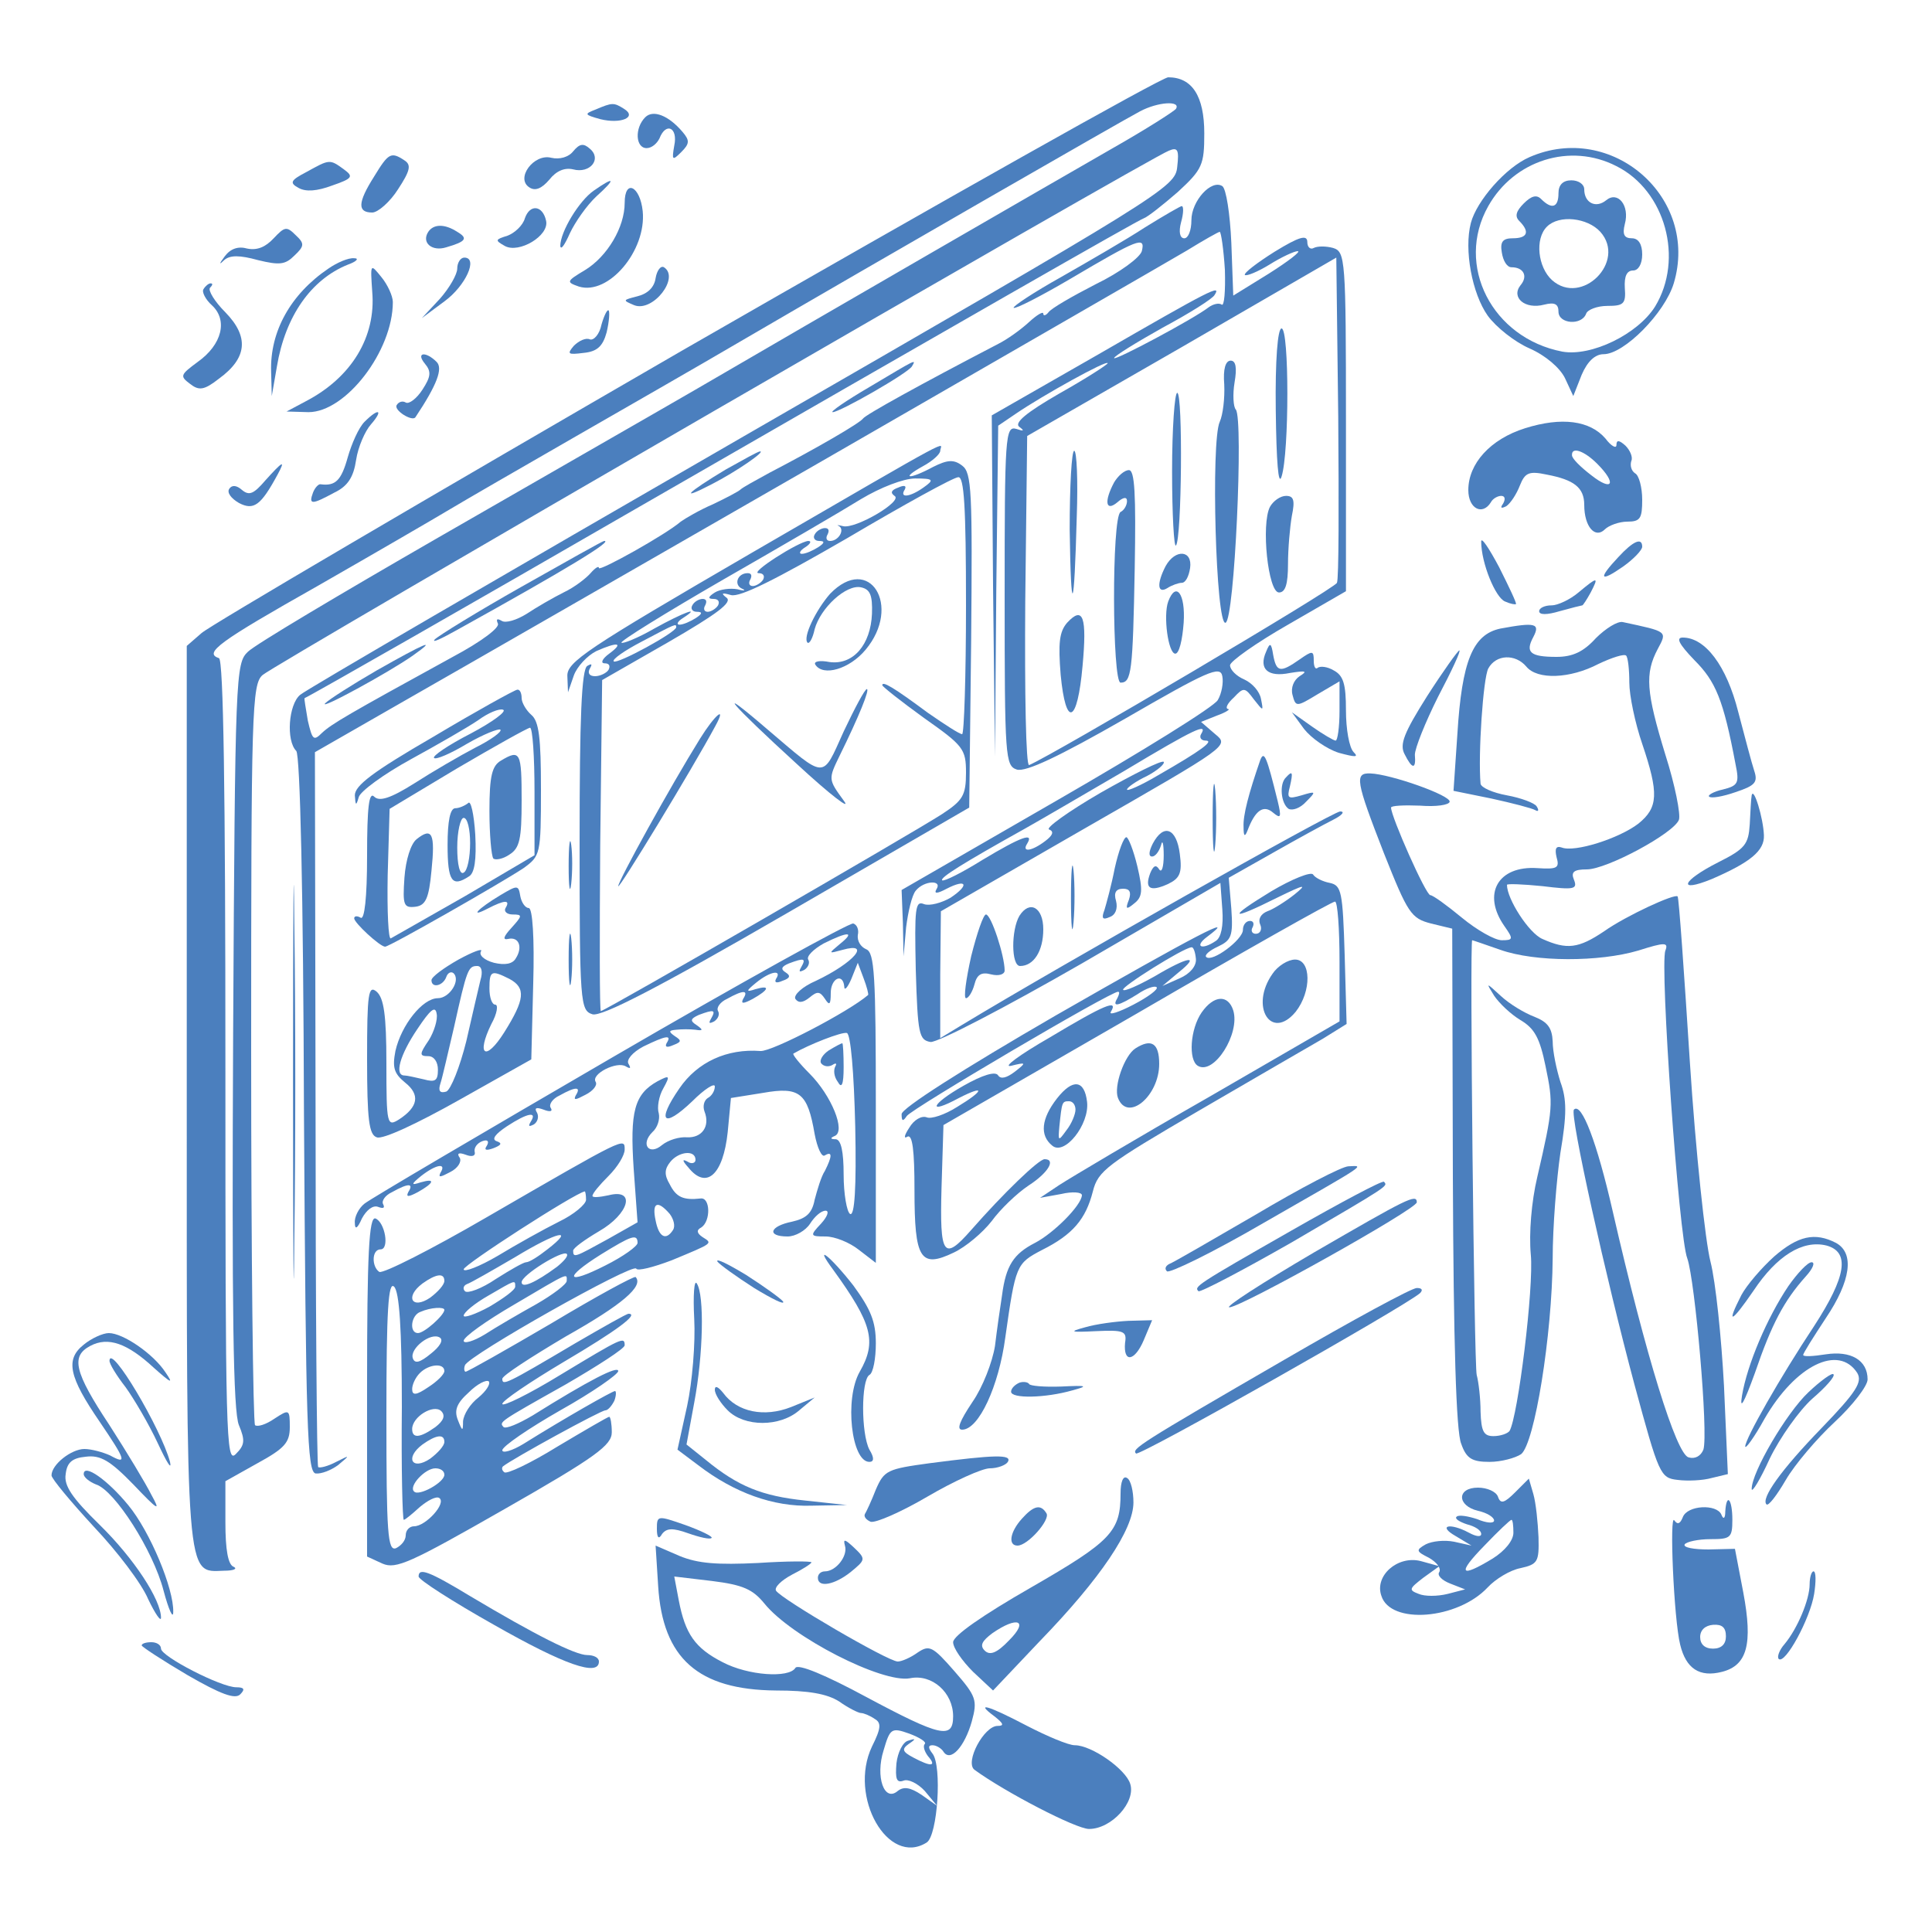 <?xml version="1.0" standalone="no"?>
<!DOCTYPE svg PUBLIC "-//W3C//DTD SVG 20010904//EN"
 "http://www.w3.org/TR/2001/REC-SVG-20010904/DTD/svg10.dtd">
<svg version="1.0" xmlns="http://www.w3.org/2000/svg"
 width="300pt" height="300pt" viewBox="0 0 300 300"
 preserveAspectRatio="xMidYMid meet">
<g transform="translate(0,300) scale(0.1,-0.1)"
fill="#4b7fbe" stroke="none">
<path d="M1065 2459 c-401 -232 -740 -431 -752 -442 l-23 -20 0 -697 c0 -764
-2 -741 58 -739 15 0 21 3 15 6 -9 3 -13 27 -13 69 l0 64 50 28 c42 23 50 32
50 56 0 28 -1 28 -24 13 -13 -9 -26 -13 -30 -10 -3 4 -6 264 -6 578 0 532 1
573 18 587 18 16 1379 804 1407 814 14 6 16 1 13 -25 -3 -32 -20 -42 -674
-419 -369 -213 -679 -393 -688 -401 -18 -15 -22 -71 -6 -87 6 -6 11 -217 12
-564 3 -487 5 -555 18 -558 9 -1 24 5 35 13 19 16 19 16 -3 5 -13 -7 -26 -10
-28 -8 -2 3 -4 253 -4 557 l-1 553 143 82 c79 45 373 214 653 375 281 162 531
306 558 322 26 16 49 29 51 29 2 0 6 -27 8 -59 1 -33 -1 -57 -5 -54 -4 3 -13
1 -20 -4 -23 -18 -147 -84 -147 -79 0 3 34 24 75 47 41 22 78 45 81 51 11 17
-5 9 -180 -92 l-166 -95 2 -265 3 -265 2 257 3 257 28 19 c41 28 142 84 142
78 0 -2 -34 -24 -75 -47 -52 -30 -71 -46 -62 -52 8 -6 7 -7 -5 -3 -17 5 -18
-12 -18 -259 0 -252 1 -264 19 -270 14 -4 65 20 168 79 128 74 148 83 151 66
2 -10 -1 -27 -7 -37 -5 -10 -118 -80 -250 -156 l-241 -139 2 -51 1 -52 4 45
c3 24 9 50 15 57 13 16 42 17 32 2 -4 -7 1 -7 16 1 31 16 36 6 6 -14 -14 -8
-32 -13 -41 -10 -14 6 -15 -6 -13 -102 3 -100 5 -109 23 -112 11 -1 115 53
235 122 l215 125 3 -41 c2 -26 -2 -44 -10 -49 -22 -15 -34 -9 -14 6 52 39 -17
3 -235 -122 -145 -84 -239 -144 -239 -153 0 -11 2 -12 8 -3 7 11 316 193 328
193 3 0 2 -4 -1 -10 -9 -15 2 -12 31 6 13 9 27 14 30 11 3 -3 -13 -15 -36 -27
-23 -12 -39 -17 -35 -11 12 20 -10 11 -95 -40 -47 -27 -74 -47 -60 -44 24 6
24 5 6 -9 -13 -10 -22 -12 -26 -6 -4 7 -24 1 -54 -16 -51 -29 -57 -46 -7 -19
41 21 40 12 -3 -14 -19 -12 -40 -19 -47 -16 -8 3 -20 -4 -27 -16 -8 -12 -9
-18 -3 -14 8 4 11 -22 11 -83 0 -107 9 -122 61 -97 19 9 45 31 59 49 13 18 39
43 57 55 31 20 43 41 25 41 -9 0 -64 -53 -114 -110 -43 -49 -49 -40 -46 66 l3
97 300 173 c165 96 303 174 308 174 4 0 7 -42 7 -93 l0 -93 -202 -117 c-112
-64 -216 -126 -233 -137 l-30 -20 33 6 c17 4 32 3 32 -2 -1 -16 -44 -59 -73
-74 -33 -17 -45 -35 -51 -81 -3 -19 -8 -54 -11 -79 -4 -25 -19 -64 -35 -87
-20 -30 -25 -43 -16 -43 26 0 57 68 67 143 16 113 17 115 57 136 48 24 68 48
79 91 8 32 22 42 164 125 86 50 172 100 193 112 l37 23 -3 107 c-3 99 -5 108
-23 112 -11 2 -23 8 -26 13 -3 5 -33 -7 -65 -26 -69 -42 -65 -47 9 -10 43 21
48 22 27 5 -14 -11 -33 -23 -42 -26 -10 -4 -15 -12 -11 -21 3 -7 0 -14 -7 -14
-6 0 -8 5 -5 10 3 6 1 10 -4 10 -6 0 -11 -6 -11 -14 0 -15 -48 -51 -57 -42 -3
3 5 10 18 16 21 10 24 16 21 59 l-4 48 69 39 c37 21 79 44 93 51 14 7 19 13
11 13 -11 0 -431 -237 -588 -332 l-33 -20 0 99 1 98 224 129 c223 128 224 128
202 146 l-22 19 25 10 c14 5 21 10 17 10 -5 1 -1 9 9 18 15 16 17 16 31 -3 15
-19 15 -19 11 1 -2 11 -13 24 -26 30 -12 5 -22 15 -22 22 0 6 41 35 90 63 l90
52 0 263 c0 254 -1 264 -20 270 -11 3 -24 3 -30 0 -5 -3 -10 1 -10 9 0 12 -12
9 -51 -15 -27 -17 -48 -33 -46 -36 3 -2 20 5 38 16 19 12 39 21 44 21 6 0 -15
-16 -45 -35 l-55 -34 -3 82 c-2 45 -8 84 -14 88 -17 11 -48 -23 -48 -53 0 -16
-5 -28 -11 -28 -7 0 -9 10 -5 25 4 14 4 25 1 25 -2 0 -28 -15 -57 -33 -29 -19
-88 -53 -130 -77 -43 -24 -76 -46 -74 -48 3 -2 42 18 88 45 105 62 117 67 111
43 -3 -10 -34 -33 -71 -51 -37 -19 -70 -38 -74 -44 -4 -5 -8 -6 -8 -2 0 4 -10
-2 -22 -13 -13 -12 -34 -27 -48 -34 -121 -63 -206 -110 -210 -116 -5 -7 -70
-45 -145 -84 -22 -12 -42 -23 -45 -26 -3 -3 -22 -13 -43 -23 -21 -9 -43 -22
-50 -27 -23 -20 -127 -78 -127 -72 0 4 -6 0 -13 -8 -7 -8 -25 -22 -42 -30 -16
-8 -42 -23 -57 -33 -16 -10 -33 -15 -39 -11 -7 4 -9 3 -6 -4 4 -6 -25 -28 -70
-52 -164 -90 -188 -104 -203 -118 -13 -13 -15 -11 -22 19 -3 19 -6 34 -5 35 8
3 279 158 497 284 521 300 795 457 806 461 6 2 30 21 53 41 38 35 41 42 41 91
0 58 -19 87 -56 87 -10 0 -347 -190 -749 -421z m761 372 c-3 -4 -47 -32 -98
-61 -101 -58 -449 -259 -648 -375 -69 -40 -249 -143 -400 -230 -151 -87 -284
-166 -295 -177 -19 -18 -20 -33 -23 -595 -2 -427 0 -585 9 -606 10 -24 9 -31
-5 -45 -15 -15 -16 26 -16 608 0 420 -3 626 -10 628 -24 8 -1 25 153 112 89
51 182 105 207 120 25 15 110 64 190 110 80 46 197 113 260 150 216 126 595
344 620 357 28 15 64 17 56 4z m250 -736 c-3 -9 -442 -268 -478 -283 -5 -2 -7
112 -6 254 l3 257 240 138 240 139 3 -247 c1 -136 1 -252 -2 -258z m-211 -235
c-3 -5 0 -10 7 -10 14 0 -6 -15 -74 -54 -27 -16 -48 -25 -48 -22 0 3 14 13 31
21 17 9 28 19 26 22 -3 3 -47 -19 -98 -48 -50 -29 -86 -55 -80 -57 8 -3 6 -9
-6 -18 -21 -16 -37 -18 -28 -4 11 18 -9 11 -69 -25 -32 -20 -60 -34 -63 -32
-4 4 33 27 128 80 25 14 95 55 155 90 110 66 130 75 119 57z m-8 -349 c1 -11
-9 -23 -25 -30 l-27 -12 25 21 c35 28 15 25 -37 -6 -25 -14 -47 -24 -49 -21
-4 4 93 65 106 66 3 1 6 -7 7 -18z"/>
<path d="M1981 2363 c1 -80 4 -119 9 -103 12 37 12 230 0 230 -6 0 -10 -49 -9
-127z"/>
<path d="M1901 2403 c1 -21 -2 -47 -7 -58 -14 -30 -6 -317 9 -312 14 4 28 316
16 331 -4 4 -5 24 -2 42 4 23 2 34 -6 34 -8 0 -12 -13 -10 -37z"/>
<path d="M1820 2268 c0 -67 3 -119 6 -115 9 9 11 237 2 237 -4 0 -8 -55 -8
-122z"/>
<path d="M1661 2178 c2 -140 7 -131 11 20 2 56 0 102 -4 102 -4 0 -7 -55 -7
-122z"/>
<path d="M1730 2251 c-16 -30 -13 -46 5 -31 9 8 15 9 15 2 0 -6 -4 -14 -10
-17 -14 -8 -13 -265 0 -265 17 0 19 16 22 178 2 115 0 152 -9 152 -7 0 -17 -9
-23 -19z"/>
<path d="M1972 2213 c-14 -27 -3 -133 14 -133 10 0 14 13 14 44 0 24 3 58 6
75 5 24 3 31 -9 31 -9 0 -20 -8 -25 -17z"/>
<path d="M1810 2121 c-14 -27 -13 -44 3 -34 6 4 17 8 22 8 6 0 11 10 13 23 4
28 -23 30 -38 3z"/>
<path d="M1814 2066 c-8 -22 0 -81 11 -81 6 0 11 21 13 48 3 45 -12 65 -24 33z"/>
<path d="M1657 2033 c-12 -14 -14 -31 -10 -81 8 -83 26 -76 34 14 7 76 1 94
-24 67z"/>
<path d="M925 2830 c-18 -7 -18 -8 7 -15 32 -8 58 3 37 16 -16 10 -18 10 -44
-1z"/>
<path d="M1002 2818 c-17 -17 -15 -48 2 -48 8 0 16 7 20 15 10 26 29 17 23
-11 -4 -23 -3 -24 11 -10 13 13 13 18 2 31 -22 26 -46 35 -58 23z"/>
<path d="M890 2765 c-7 -9 -21 -13 -34 -10 -27 7 -56 -32 -34 -46 9 -6 19 -2
31 12 11 14 24 19 37 16 26 -7 45 16 26 32 -10 9 -16 8 -26 -4z"/>
<path d="M2375 2756 c-37 -16 -82 -68 -91 -102 -11 -42 2 -110 26 -144 13 -18
42 -41 65 -51 25 -11 47 -30 55 -46 l13 -28 13 33 c9 21 21 32 34 32 32 0 95
64 109 110 40 133 -96 252 -224 196z m135 -14 c76 -38 105 -144 60 -218 -27
-43 -99 -78 -144 -70 -109 21 -167 134 -115 226 40 71 127 99 199 62z"/>
<path d="M2420 2700 c0 -22 -10 -26 -27 -9 -7 7 -15 5 -27 -7 -12 -12 -14 -20
-7 -27 17 -17 13 -27 -10 -27 -15 0 -20 -5 -17 -22 2 -13 8 -23 15 -23 19 0
26 -14 14 -28 -15 -19 7 -38 37 -30 16 4 22 1 22 -11 0 -19 36 -22 43 -3 2 6
17 12 33 12 25 0 29 3 27 28 -1 18 3 27 13 27 8 0 14 10 14 25 0 16 -6 25 -16
25 -12 0 -15 6 -11 22 8 29 -11 52 -29 37 -16 -13 -34 -4 -34 17 0 8 -9 14
-20 14 -13 0 -20 -7 -20 -20z m65 -60 c41 -46 -29 -116 -75 -75 -22 20 -27 64
-8 83 19 19 63 14 83 -8z"/>
<path d="M581 2726 c-26 -41 -26 -56 -3 -56 9 0 28 17 40 36 19 29 21 38 10
45 -21 14 -25 11 -47 -25z"/>
<path d="M476 2733 c-25 -13 -27 -17 -12 -25 11 -6 28 -5 52 4 32 11 33 14 18
25 -22 16 -22 16 -58 -4z"/>
<path d="M922 2704 c-23 -16 -52 -64 -52 -86 1 -7 7 2 15 20 8 17 26 43 41 57
31 28 29 32 -4 9z"/>
<path d="M970 2685 c0 -38 -27 -83 -61 -104 -30 -18 -30 -19 -10 -26 46 -14
105 56 99 117 -4 39 -28 51 -28 13z"/>
<path d="M815 2661 c-3 -11 -16 -23 -27 -27 -19 -6 -20 -7 -4 -16 22 -12 69
16 64 39 -5 24 -25 27 -33 4z"/>
<path d="M425 2630 c-13 -14 -26 -19 -41 -16 -14 4 -26 0 -35 -12 -9 -12 -9
-14 -1 -6 9 8 24 8 53 0 33 -8 42 -7 56 7 16 15 16 19 2 32 -14 14 -17 13 -34
-5z"/>
<path d="M665 2640 c-11 -17 6 -31 28 -24 31 9 34 14 17 24 -20 13 -37 12 -45
0z"/>
<path d="M510 2583 c-59 -40 -91 -98 -89 -160 l1 -38 8 46 c13 78 53 135 110
158 14 5 18 10 10 10 -9 1 -27 -7 -40 -16z"/>
<path d="M710 2583 c0 -9 -12 -30 -27 -47 l-28 -30 35 26 c33 24 53 68 31 68
-6 0 -11 -8 -11 -17z"/>
<path d="M578 2547 c6 -70 -32 -133 -103 -170 l-30 -16 34 -1 c58 0 131 95
131 171 0 9 -8 27 -18 39 -17 21 -17 21 -14 -23z"/>
<path d="M1018 2568 c-2 -14 -12 -24 -28 -28 -23 -6 -24 -6 -5 -14 29 -11 71
43 46 59 -5 3 -11 -5 -13 -17z"/>
<path d="M316 2551 c-3 -4 3 -16 13 -25 25 -23 16 -61 -22 -88 -27 -20 -28
-22 -12 -34 14 -11 22 -10 45 8 44 32 47 65 10 103 -17 17 -27 34 -24 38 4 4
5 7 1 7 -3 0 -8 -4 -11 -9z"/>
<path d="M934 2496 c-3 -15 -12 -25 -18 -23 -6 3 -17 -2 -25 -10 -11 -13 -9
-14 15 -11 21 2 30 10 36 32 4 17 5 32 3 34 -2 2 -7 -8 -11 -22z"/>
<path d="M660 2435 c10 -12 9 -20 -4 -40 -9 -14 -21 -23 -26 -20 -5 3 -11 1
-14 -4 -5 -8 24 -26 29 -19 34 51 43 76 33 86 -17 17 -33 15 -18 -3z"/>
<path d="M1350 2399 c-36 -21 -62 -39 -57 -39 11 0 116 60 123 71 7 12 8 12
-66 -32z"/>
<path d="M566 2345 c-9 -9 -20 -34 -26 -55 -10 -36 -19 -45 -42 -42 -3 1 -9
-5 -12 -13 -7 -19 -2 -19 33 0 21 10 30 24 34 51 3 20 14 45 23 55 20 23 12
26 -10 4z"/>
<path d="M2368 2335 c-54 -17 -88 -55 -88 -96 0 -29 22 -40 35 -19 3 6 11 10
16 10 6 0 7 -5 3 -12 -5 -7 -3 -8 5 -4 7 5 16 19 21 32 8 20 14 23 42 17 42
-8 58 -20 58 -47 0 -34 17 -53 32 -38 6 6 22 12 35 12 20 0 23 5 23 34 0 19
-5 38 -11 41 -6 4 -8 12 -6 19 3 6 -2 17 -9 24 -10 9 -14 9 -14 1 0 -6 -8 -2
-17 10 -24 28 -68 34 -125 16z m112 -55 c31 -31 24 -44 -9 -18 -17 13 -30 26
-30 31 -1 14 19 7 39 -13z"/>
<path d="M1168 2142 c-258 -150 -288 -170 -287 -192 l1 -25 9 26 c5 14 21 31
35 38 34 15 43 13 20 -4 -11 -8 -14 -15 -7 -15 7 0 9 -4 6 -10 -3 -5 -13 -10
-21 -10 -9 0 -12 5 -8 12 4 7 3 8 -4 4 -9 -5 -12 -82 -12 -271 0 -253 1 -264
20 -270 14 -4 100 40 302 157 l283 164 3 259 c2 232 1 261 -14 272 -13 10 -23
9 -45 -2 -37 -20 -52 -19 -16 1 15 8 27 19 27 24 0 12 39 34 -292 -158z m266
101 c-21 -15 -38 -17 -29 -3 3 6 -1 7 -10 3 -11 -4 -13 -8 -6 -13 14 -8 -61
-52 -80 -47 -8 2 -11 2 -6 0 9 -6 -1 -23 -14 -23 -6 0 -7 5 -4 10 3 6 2 10 -4
10 -5 0 -13 -4 -16 -10 -3 -5 0 -10 7 -10 9 0 9 -3 -2 -10 -8 -5 -19 -10 -25
-10 -5 0 -3 5 5 10 8 5 11 10 5 10 -15 -1 -92 -50 -77 -50 7 0 10 -4 7 -10 -3
-5 -11 -10 -16 -10 -6 0 -7 5 -4 10 3 6 2 10 -4 10 -16 0 -22 -18 -9 -24 7 -3
4 -4 -7 -1 -11 2 -27 0 -35 -5 -11 -7 -11 -10 -2 -10 7 0 10 -4 7 -10 -3 -5
-11 -10 -16 -10 -6 0 -7 5 -4 10 3 6 2 10 -4 10 -5 0 -13 -4 -16 -10 -3 -5 0
-10 7 -10 9 0 9 -3 -2 -10 -8 -5 -19 -10 -25 -10 -5 0 -3 5 5 10 31 20 1 9
-44 -16 -26 -15 -49 -24 -51 -22 -3 2 68 46 158 98 89 51 185 107 214 125 30
18 66 32 84 32 29 0 30 -2 13 -14z m66 -183 c0 -110 -3 -200 -6 -200 -4 0 -27
15 -53 33 -54 40 -71 50 -71 43 0 -2 29 -25 65 -51 61 -43 65 -48 65 -85 0
-35 -5 -43 -37 -64 -43 -28 -524 -306 -530 -306 -2 0 -2 116 -1 257 l3 257
103 59 c76 44 100 62 90 69 -9 7 -7 8 7 4 14 -4 71 25 180 88 88 52 166 95
173 95 9 1 12 -45 12 -199z m-450 -34 c0 -8 -92 -58 -97 -53 -3 3 17 17 44 31
53 28 53 28 53 22z"/>
<path d="M1289 2078 c-22 -25 -43 -68 -35 -76 3 -2 8 7 11 21 9 33 49 70 72
65 14 -3 18 -12 17 -41 -2 -48 -29 -80 -66 -75 -15 3 -25 1 -22 -4 12 -19 53
-7 78 23 57 68 6 150 -55 87z"/>
<path d="M1310 1864 c-34 -75 -26 -75 -119 4 -85 73 -57 40 46 -54 53 -49 86
-74 73 -57 -24 33 -24 33 -6 70 30 61 47 103 42 103 -3 0 -19 -30 -36 -66z"/>
<path d="M1087 1853 c-46 -74 -127 -221 -127 -229 0 -7 115 182 151 249 18 33
-1 17 -24 -20z"/>
<path d="M1127 2271 c-60 -36 -74 -50 -22 -23 39 20 85 52 75 51 -3 0 -26 -13
-53 -28z"/>
<path d="M412 2254 c-18 -21 -25 -24 -36 -15 -9 8 -16 8 -20 2 -4 -6 3 -15 15
-22 23 -12 34 -4 60 44 13 24 8 21 -19 -9z"/>
<path d="M2300 2159 c0 -33 22 -87 37 -93 9 -4 16 -5 17 -4 1 2 -11 27 -26 57
-16 30 -28 48 -28 40z"/>
<path d="M810 2089 c-69 -39 -129 -76 -135 -82 -5 -6 10 1 35 15 175 97 243
139 228 138 -2 0 -59 -32 -128 -71z"/>
<path d="M2513 2135 c-32 -34 -29 -40 7 -15 17 12 30 26 30 31 0 15 -14 9 -37
-16z"/>
<path d="M2451 2080 c-13 -11 -32 -20 -42 -20 -10 0 -19 -4 -19 -9 0 -6 12 -6
32 0 18 5 34 9 35 9 1 0 7 9 13 20 13 25 11 25 -19 0z"/>
<path d="M2478 2009 c-19 -21 -36 -29 -61 -29 -41 0 -49 7 -36 31 11 21 3 23
-51 13 -43 -9 -60 -50 -67 -164 l-6 -88 59 -12 c32 -7 63 -15 68 -18 5 -3 6 0
2 6 -3 5 -24 13 -46 17 -22 4 -40 12 -41 18 -4 45 4 164 12 179 12 22 42 23
59 3 17 -21 68 -19 112 4 21 10 40 16 43 13 3 -3 5 -22 5 -42 0 -20 9 -63 20
-95 26 -77 25 -99 -6 -124 -30 -23 -99 -45 -119 -37 -9 3 -11 -2 -8 -15 5 -17
1 -19 -30 -17 -61 4 -86 -40 -51 -90 14 -20 14 -22 -4 -22 -11 0 -39 16 -62
35 -23 19 -45 35 -49 35 -7 0 -61 122 -61 136 0 3 20 4 45 3 25 -2 45 1 46 6
2 10 -92 43 -123 44 -25 1 -23 -11 21 -124 37 -93 42 -101 73 -109 l33 -8 1
-387 c1 -253 5 -395 13 -413 8 -23 17 -28 44 -28 18 0 40 6 49 12 21 17 48
184 49 304 0 49 6 123 12 164 10 59 10 83 0 110 -6 19 -12 47 -12 63 -1 21 -8
30 -28 38 -16 6 -39 20 -52 32 -24 22 -24 22 -11 1 8 -12 26 -29 41 -38 22
-13 30 -28 39 -72 12 -58 12 -64 -13 -172 -9 -38 -13 -87 -10 -120 5 -51 -20
-252 -33 -274 -3 -4 -14 -8 -25 -8 -15 0 -19 7 -20 38 0 20 -3 46 -6 57 -4 16
-11 675 -7 675 1 0 21 -7 44 -15 54 -19 153 -19 214 -1 41 13 47 13 42 0 -9
-22 21 -446 34 -478 12 -34 33 -272 25 -297 -4 -10 -13 -15 -23 -12 -19 5 -66
156 -118 383 -24 105 -48 169 -60 157 -7 -7 50 -263 94 -427 38 -140 40 -145
67 -148 15 -2 39 -1 53 3 l25 6 -6 137 c-4 75 -13 162 -21 193 -8 31 -23 171
-32 310 -9 140 -17 255 -19 257 -4 5 -80 -30 -114 -54 -40 -27 -58 -29 -96
-12 -21 9 -55 62 -55 84 0 2 25 1 55 -2 49 -6 55 -5 49 10 -5 12 0 16 20 16
31 0 135 56 143 77 3 8 -6 54 -21 101 -30 98 -32 126 -12 164 15 28 16 27 -54
42 -8 2 -27 -10 -42 -25z"/>
<path d="M2631 1975 c33 -33 45 -61 64 -162 6 -29 4 -33 -20 -39 -14 -3 -24
-9 -21 -11 3 -3 21 0 41 7 30 10 35 15 29 33 -4 12 -15 54 -25 92 -18 71 -51
115 -86 115 -11 0 -6 -10 18 -35z"/>
<path d="M585 1959 c-38 -22 -74 -45 -80 -51 -11 -12 99 48 136 74 41 29 18
19 -56 -23z"/>
<path d="M1966 1988 c-12 -27 3 -40 37 -33 25 4 28 3 15 -5 -9 -6 -14 -18 -11
-29 5 -19 6 -19 39 1 l34 20 0 -46 c0 -25 -3 -46 -6 -46 -3 0 -20 10 -37 22
l-31 22 19 -26 c11 -14 35 -31 54 -37 26 -7 31 -7 23 1 -7 7 -12 36 -12 65 0
41 -4 54 -19 62 -10 6 -21 7 -25 4 -3 -3 -6 1 -6 11 0 16 -2 16 -22 2 -30 -21
-36 -20 -41 7 -3 19 -5 20 -11 5z"/>
<path d="M2216 1919 c-36 -57 -43 -75 -35 -90 12 -24 18 -24 16 -1 0 10 16 50
36 90 21 40 36 72 33 72 -2 0 -25 -32 -50 -71z"/>
<path d="M673 1856 c-95 -55 -122 -76 -122 -91 1 -16 2 -17 6 -3 2 9 39 36 81
59 42 23 89 50 105 61 15 11 32 18 38 16 7 -2 -16 -19 -50 -37 -35 -18 -60
-35 -57 -38 3 -3 26 7 51 22 26 15 49 24 52 22 3 -3 -15 -16 -39 -28 -23 -12
-66 -37 -94 -55 -38 -24 -55 -29 -63 -21 -8 8 -11 -16 -11 -92 0 -65 -4 -100
-10 -96 -5 3 -10 3 -10 -1 0 -7 40 -44 48 -44 7 0 182 100 215 122 26 19 27
21 27 122 0 80 -3 106 -15 116 -8 7 -15 19 -15 26 0 8 -3 14 -7 13 -5 -1 -63
-33 -130 -73z m157 -85 l0 -99 -107 -63 c-60 -34 -112 -64 -116 -66 -4 -3 -6
42 -5 98 l3 103 105 63 c58 34 108 62 113 63 4 0 7 -45 7 -99z"/>
<path d="M778 1819 c-14 -8 -18 -24 -18 -78 0 -37 3 -70 6 -74 3 -3 15 -1 25
6 16 10 19 24 19 84 0 75 -2 80 -32 62z"/>
<path d="M727 1753 c-5 -4 -14 -8 -20 -8 -8 0 -12 -20 -12 -57 0 -57 7 -66 33
-49 9 5 12 26 10 65 -2 32 -7 54 -11 49z m3 -62 c0 -22 -4 -43 -10 -46 -6 -4
-10 12 -10 39 0 25 5 46 10 46 6 0 10 -18 10 -39z"/>
<path d="M647 1697 c-9 -7 -17 -32 -19 -60 -3 -43 -1 -47 17 -45 16 2 21 13
25 56 6 58 1 68 -23 49z"/>
<path d="M1957 1820 c-18 -52 -27 -86 -26 -104 0 -15 2 -16 6 -6 12 32 25 41
40 28 12 -10 13 -7 7 18 -17 69 -21 79 -27 64z"/>
<path d="M455 1320 c0 -272 1 -384 2 -247 2 136 2 358 0 495 -1 136 -2 24 -2
-248z"/>
<path d="M1883 1730 c0 -47 2 -66 4 -42 2 23 2 61 0 85 -2 23 -4 4 -4 -43z"/>
<path d="M1997 1793 c-11 -10 -8 -41 4 -49 6 -3 18 1 27 11 16 16 16 17 -7 10
-21 -6 -23 -5 -18 14 5 22 4 25 -6 14z"/>
<path d="M2720 1765 c-1 -5 -2 -26 -3 -45 -2 -31 -7 -38 -49 -59 -57 -29 -64
-48 -10 -26 60 26 82 44 81 68 -1 27 -16 76 -19 62z"/>
<path d="M883 1655 c0 -33 2 -45 4 -27 2 18 2 45 0 60 -2 15 -4 0 -4 -33z"/>
<path d="M1790 1690 c-6 -12 -7 -20 -1 -20 5 0 11 8 14 18 2 9 4 2 4 -16 0
-18 -3 -28 -7 -22 -5 8 -9 6 -14 -6 -9 -24 0 -29 27 -17 19 9 23 17 19 47 -5
40 -25 48 -42 16z"/>
<path d="M1731 1652 c-5 -26 -13 -55 -16 -65 -5 -13 -3 -16 8 -11 9 3 13 13
10 25 -4 13 0 19 11 19 10 0 13 -5 9 -17 -6 -15 -4 -16 8 -6 13 10 14 20 5 58
-6 25 -14 45 -17 45 -4 0 -12 -21 -18 -48z"/>
<path d="M1663 1605 c0 -44 2 -61 4 -37 2 23 2 59 0 80 -2 20 -4 1 -4 -43z"/>
<path d="M777 1610 c-35 -21 -49 -36 -20 -21 27 14 36 14 28 1 -3 -5 2 -10 11
-10 16 0 15 -2 -2 -21 -12 -13 -14 -19 -5 -17 17 4 23 -13 12 -30 -5 -9 -17
-11 -34 -7 -15 4 -24 12 -20 18 3 5 -13 -1 -35 -13 -23 -13 -42 -27 -42 -32 0
-13 18 -9 23 5 2 6 7 9 11 6 12 -11 -6 -39 -24 -39 -24 0 -57 -42 -66 -82 -5
-26 -2 -35 15 -49 24 -19 20 -38 -9 -57 -19 -12 -20 -9 -20 87 0 75 -4 101
-15 111 -13 11 -15 -2 -15 -104 0 -95 3 -118 15 -122 9 -4 64 22 128 58 l112
63 3 118 c2 70 -1 117 -7 117 -5 0 -11 8 -13 18 -3 18 -4 18 -31 2z m-31 -132
c-3 -13 -13 -55 -22 -95 -10 -40 -24 -75 -31 -78 -10 -3 -13 1 -9 13 3 9 12
49 21 87 20 90 22 95 36 95 7 0 9 -9 5 -22z m45 2 c26 -14 24 -32 -8 -83 -29
-46 -44 -36 -20 13 9 16 11 30 6 30 -5 0 -9 11 -9 25 0 28 3 29 31 15z m-125
-95 c-15 -22 -15 -25 -1 -25 9 0 15 -9 15 -21 0 -17 -4 -20 -22 -15 -13 3 -26
6 -30 6 -16 0 -7 32 20 72 20 30 28 37 30 24 2 -9 -4 -28 -12 -41z"/>
<path d="M1583 1578 c-13 -22 -13 -78 1 -78 21 0 36 23 36 57 0 34 -21 46 -37
21z"/>
<path d="M1508 1515 c-8 -36 -12 -65 -8 -65 4 0 10 10 13 21 4 16 11 20 26 16
12 -3 21 0 21 6 0 23 -21 87 -29 87 -4 0 -14 -29 -23 -65z"/>
<path d="M883 1510 c0 -36 2 -50 4 -32 2 17 2 47 0 65 -2 17 -4 3 -4 -33z"/>
<path d="M949 1357 c-201 -117 -373 -218 -383 -226 -9 -7 -16 -21 -15 -30 0
-11 4 -9 11 7 7 13 17 21 25 18 8 -3 11 -2 8 4 -3 5 3 14 14 19 25 14 34 14
25 0 -4 -8 0 -8 15 0 25 14 28 22 4 15 -15 -5 -15 -3 1 10 23 18 40 21 30 5
-4 -8 0 -7 15 1 12 6 18 16 15 22 -5 7 -2 9 9 5 10 -4 16 -2 14 5 -1 6 4 13
12 16 8 3 11 0 7 -7 -5 -7 -1 -8 10 -4 13 5 14 8 5 11 -8 3 -2 11 16 23 32 21
48 24 37 7 -4 -7 -3 -8 5 -4 6 4 8 12 5 18 -5 8 -1 9 10 5 10 -4 15 -3 11 3
-3 5 3 14 14 19 25 14 34 14 25 0 -4 -8 0 -7 15 1 12 6 19 15 16 20 -8 12 33
33 47 24 7 -4 8 -3 4 4 -4 6 6 18 23 27 35 17 45 19 36 5 -3 -6 1 -7 10 -3 13
5 14 7 3 14 -10 7 -10 9 2 10 8 1 22 1 30 0 12 -2 12 0 2 7 -11 7 -10 10 3 16
24 9 27 8 19 -6 -4 -7 -3 -8 5 -4 6 4 9 11 6 16 -3 5 3 14 14 19 25 14 34 14
25 0 -4 -8 0 -8 15 0 25 14 28 22 4 15 -15 -5 -15 -3 1 10 22 18 41 21 31 6
-3 -6 1 -7 10 -3 12 4 13 8 5 13 -8 5 -7 9 5 14 24 9 27 8 19 -6 -4 -7 -3 -8
5 -4 6 4 9 11 6 16 -3 5 8 16 24 25 38 19 50 19 25 -1 -18 -15 -18 -15 4 -9
46 13 18 -20 -41 -48 -21 -9 -35 -22 -32 -28 5 -7 12 -6 22 2 12 10 16 10 24
-2 7 -11 9 -9 9 9 0 23 19 32 21 10 0 -7 5 -2 11 12 l10 25 9 -24 c5 -13 8
-25 7 -26 -30 -26 -149 -88 -167 -87 -52 4 -98 -17 -126 -58 -36 -52 -25 -63
20 -20 19 19 35 29 35 23 0 -7 -5 -15 -11 -18 -6 -4 -8 -13 -5 -21 9 -23 -4
-41 -27 -40 -12 1 -29 -4 -39 -12 -20 -17 -34 1 -15 20 8 7 12 20 10 29 -3 9
0 27 7 39 11 20 10 21 -9 11 -36 -20 -43 -47 -37 -136 l6 -83 -46 -26 c-51
-28 -54 -30 -54 -18 0 4 18 17 40 30 47 27 58 67 15 56 -14 -3 -25 -4 -25 -1
0 4 11 17 25 31 14 14 25 32 25 41 0 19 2 20 -214 -105 -86 -50 -161 -88 -167
-85 -12 8 -12 35 2 35 14 0 7 42 -8 48 -10 3 -13 -54 -13 -261 l0 -264 24 -11
c21 -9 43 1 190 85 142 81 166 99 166 119 0 13 -2 24 -4 24 -2 0 -38 -21 -80
-46 -42 -26 -80 -44 -83 -40 -4 3 -4 7 -2 9 15 12 152 87 159 87 4 0 10 7 14
15 3 8 3 15 1 15 -4 0 -78 -42 -142 -82 -18 -11 -33 -15 -33 -10 0 6 41 34 90
62 50 28 90 56 90 61 0 9 -45 -14 -133 -69 -22 -13 -41 -21 -45 -18 -7 8 -9 7
96 66 50 29 92 56 92 61 0 14 -4 12 -100 -46 -49 -30 -90 -50 -90 -45 0 5 43
34 95 65 83 49 118 75 101 75 -3 0 -40 -21 -83 -46 -108 -64 -113 -66 -113
-55 0 5 45 34 99 66 87 49 121 78 108 92 -2 2 -61 -30 -131 -72 -70 -41 -130
-75 -133 -75 -2 0 -3 5 -1 10 5 15 262 160 266 150 2 -4 26 2 55 13 65 27 64
26 48 36 -9 6 -10 11 -2 15 15 10 14 47 -1 45 -27 -3 -38 2 -48 22 -9 15 -8
24 1 35 13 16 39 19 39 3 0 -5 -6 -7 -12 -3 -9 5 -9 2 1 -9 28 -35 54 -11 61
55 l5 53 50 8 c57 10 69 0 80 -64 4 -21 11 -37 16 -33 12 7 11 -2 0 -24 -6 -9
-12 -30 -16 -45 -4 -21 -13 -29 -35 -34 -35 -7 -40 -23 -7 -23 12 0 28 9 35
20 7 11 17 20 24 20 6 0 3 -9 -7 -20 -18 -19 -17 -20 7 -20 14 0 37 -9 52 -21
l26 -20 0 241 c0 206 -2 241 -15 246 -9 4 -14 13 -13 22 2 8 -1 16 -7 18 -5 2
-175 -92 -376 -209z m379 -106 c2 -96 -1 -140 -8 -136 -5 3 -10 31 -10 61 0
36 -4 54 -12 55 -9 0 -9 2 -2 5 18 7 -5 63 -39 97 -16 16 -27 30 -25 31 24 14
75 34 83 32 6 -2 11 -61 13 -145z m-418 -114 c0 -7 -19 -23 -42 -34 -24 -12
-67 -36 -95 -53 -29 -17 -53 -26 -53 -21 0 7 172 118 188 121 1 0 2 -6 2 -13z
m130 -22 c6 -8 9 -19 5 -25 -11 -17 -22 -11 -27 15 -6 28 3 32 22 10z m-190
-55 c-14 -11 -28 -20 -33 -20 -4 0 -25 -12 -47 -26 -22 -15 -44 -23 -48 -19
-4 4 -2 9 3 11 6 2 39 21 75 42 66 40 94 46 50 12z m140 10 c0 -5 -22 -21 -50
-35 -61 -31 -66 -20 -7 17 47 29 57 33 57 18z m-125 -37 c-34 -25 -55 -34 -55
-24 0 11 63 50 70 44 3 -3 -4 -11 -15 -20z m-175 -22 c0 -6 -10 -17 -22 -26
-28 -19 -40 1 -12 22 21 15 34 17 34 4z m190 0 c0 -5 -21 -21 -47 -36 -27 -15
-63 -36 -80 -47 -18 -11 -33 -15 -33 -10 0 6 35 31 78 56 88 52 82 49 82 37z
m-256 -196 c-1 -96 1 -175 3 -175 2 0 13 9 25 20 12 10 25 17 30 14 12 -8 -21
-44 -39 -44 -7 0 -13 -6 -13 -14 0 -8 -7 -16 -15 -20 -13 -5 -15 22 -15 206 0
165 3 209 12 200 8 -8 12 -64 12 -187z m176 187 c0 -5 -18 -18 -40 -31 -22
-12 -40 -18 -40 -14 0 5 17 19 38 31 43 25 42 25 42 14z m-110 -36 c0 -8 -31
-36 -41 -36 -14 0 -11 28 4 33 16 7 37 8 37 3z m-21 -68 c-17 -14 -25 -16 -28
-7 -5 15 28 41 42 32 6 -4 0 -14 -14 -25z m21 -27 c0 -5 -11 -16 -25 -25 -19
-13 -25 -13 -25 -3 0 7 5 18 12 25 14 14 38 16 38 3z m53 -41 c-13 -10 -23
-26 -24 -37 0 -16 -1 -16 -8 2 -6 15 -2 26 17 43 13 13 27 20 31 17 3 -4 -4
-15 -16 -25z m-67 -46 c-24 -17 -36 -18 -36 -3 0 19 33 39 45 28 7 -7 4 -15
-9 -25z m14 -23 c0 -6 -10 -17 -22 -26 -28 -19 -40 1 -12 22 21 15 34 17 34 4z
m0 -51 c0 -12 -40 -34 -47 -26 -9 8 17 36 33 36 8 0 14 -4 14 -10z"/>
<path d="M1287 1369 c-9 -6 -15 -15 -12 -20 4 -5 11 -6 17 -3 6 4 8 3 5 -2 -3
-6 -2 -16 4 -24 6 -11 9 -4 9 23 0 20 -1 37 -2 37 -2 0 -11 -5 -21 -11z"/>
<path d="M1976 1488 c-36 -51 -2 -105 36 -59 25 32 24 81 -1 81 -11 0 -27 -10
-35 -22z"/>
<path d="M1866 1428 c-18 -26 -21 -74 -6 -83 25 -15 66 50 55 86 -8 25 -30 24
-49 -3z"/>
<path d="M1763 1372 c-17 -11 -34 -59 -27 -77 15 -38 64 3 64 53 0 32 -12 40
-37 24z"/>
<path d="M1641 1294 c-24 -31 -27 -57 -7 -73 19 -16 58 33 54 68 -4 34 -22 37
-47 5z m29 -17 c0 -7 -6 -22 -14 -32 -13 -18 -13 -17 -11 6 4 38 4 39 15 39 6
0 10 -6 10 -13z"/>
<path d="M1950 1114 c-69 -40 -129 -75 -135 -77 -5 -3 -7 -7 -3 -11 3 -4 71
29 150 75 164 94 157 89 132 88 -10 0 -75 -34 -144 -75z"/>
<path d="M2005 1089 c-149 -85 -151 -87 -144 -94 3 -2 68 32 145 76 154 90
149 87 143 94 -3 2 -67 -32 -144 -76z"/>
<path d="M2040 1055 c-80 -47 -139 -85 -131 -85 18 0 290 152 291 163 0 14
-15 6 -160 -78z"/>
<path d="M2755 1049 c-20 -18 -43 -45 -51 -60 -24 -47 -16 -44 19 7 36 54 76
79 113 70 37 -10 31 -48 -19 -125 -53 -80 -107 -175 -107 -187 0 -5 14 14 30
43 48 83 115 116 144 71 8 -14 -1 -29 -55 -85 -64 -66 -95 -110 -86 -119 3 -3
16 14 30 38 14 24 48 64 76 90 28 26 51 56 51 66 0 30 -26 45 -65 39 -19 -3
-35 -4 -35 -1 0 3 16 28 35 57 39 58 45 101 16 117 -33 17 -59 11 -96 -21z"/>
<path d="M1114 1041 c4 -5 29 -23 57 -41 28 -17 48 -27 45 -21 -4 5 -29 23
-57 41 -28 17 -48 27 -45 21z"/>
<path d="M1294 1028 c60 -83 68 -111 41 -158 -24 -42 -13 -140 15 -140 7 0 8
6 0 19 -13 25 -13 108 0 116 6 3 10 26 10 49 0 34 -8 53 -35 90 -36 46 -63 67
-31 24z"/>
<path d="M2777 1003 c-33 -49 -64 -122 -72 -170 -4 -24 3 -12 20 35 26 76 45
112 79 150 11 12 15 22 9 22 -6 0 -22 -17 -36 -37z"/>
<path d="M1078 952 c2 -37 -3 -98 -11 -135 l-15 -68 32 -24 c56 -43 117 -65
176 -63 l55 1 -65 7 c-67 7 -104 22 -154 63 l-30 24 12 65 c14 74 16 167 4
185 -4 7 -6 -18 -4 -55z"/>
<path d="M1995 889 c-228 -132 -238 -139 -231 -146 5 -5 417 228 441 249 5 5
3 8 -5 8 -8 0 -100 -50 -205 -111z"/>
<path d="M1685 939 c-26 -7 -23 -8 17 -6 43 2 48 0 45 -18 -3 -32 15 -29 29 4
l13 31 -37 -1 c-20 -1 -50 -5 -67 -10z"/>
<path d="M130 912 c-29 -23 -23 -50 25 -120 40 -59 43 -67 16 -52 -11 5 -29
10 -40 10 -20 0 -51 -24 -51 -41 0 -5 30 -41 66 -80 36 -38 74 -88 84 -112 11
-23 20 -36 20 -29 0 28 -42 92 -95 144 -43 42 -56 61 -53 79 2 18 10 25 31 27
23 3 38 -6 74 -43 39 -41 43 -43 28 -16 -9 18 -38 66 -65 108 -55 83 -60 107
-30 123 28 15 58 4 99 -34 27 -24 31 -26 18 -7 -19 29 -66 61 -88 61 -9 0 -27
-8 -39 -18z"/>
<path d="M170 887 c0 -5 11 -23 25 -41 13 -18 36 -57 50 -87 14 -30 22 -43 19
-29 -14 52 -93 185 -94 157z"/>
<path d="M2808 838 c-34 -32 -88 -124 -88 -150 0 -7 13 14 28 47 16 33 46 75
66 93 21 18 36 35 33 38 -2 3 -20 -10 -39 -28z"/>
<path d="M1583 853 c-7 -3 -13 -9 -13 -14 0 -11 53 -10 95 2 26 7 23 8 -17 6
-27 -1 -49 1 -50 4 -2 3 -9 4 -15 2z"/>
<path d="M1110 842 c0 -7 9 -21 20 -32 26 -26 81 -26 111 0 l24 20 -37 -15
c-41 -16 -83 -8 -105 22 -8 10 -13 12 -13 5z"/>
<path d="M1444 728 c-66 -9 -71 -11 -84 -41 -7 -18 -15 -35 -17 -38 -2 -4 2
-9 9 -12 8 -2 47 15 88 39 41 24 85 44 97 44 12 0 25 5 28 10 7 12 -21 11
-121 -2z"/>
<path d="M130 711 c0 -5 9 -12 19 -16 29 -9 89 -103 105 -165 8 -30 15 -45 15
-33 1 36 -36 125 -70 166 -32 39 -69 65 -69 48z"/>
<path d="M1740 681 c0 -59 -14 -74 -139 -146 -75 -43 -121 -75 -121 -85 0 -9
14 -29 31 -46 l31 -29 72 76 c95 98 146 174 146 216 0 17 -4 35 -10 38 -6 4
-10 -6 -10 -24z m-173 -228 c-19 -20 -30 -24 -38 -16 -8 8 -4 15 12 27 39 27
57 20 26 -11z"/>
<path d="M2353 683 c-17 -17 -23 -19 -27 -7 -3 8 -17 14 -31 14 -33 0 -33 -28
0 -36 14 -3 25 -10 25 -15 0 -5 -12 -4 -26 2 -15 5 -29 7 -32 4 -4 -3 4 -8 16
-12 12 -3 22 -9 22 -15 0 -5 -8 -4 -19 2 -30 16 -49 11 -21 -5 l25 -15 -27 6
c-15 3 -34 1 -44 -4 -16 -9 -15 -11 5 -21 12 -7 19 -16 16 -22 -4 -5 4 -13 17
-18 l23 -9 -27 -7 c-16 -4 -36 -4 -45 0 -16 6 -15 8 7 25 l25 18 -29 8 c-36 9
-72 -23 -61 -54 14 -45 118 -37 165 13 12 13 35 27 51 30 27 6 29 10 28 48 -1
23 -4 53 -8 67 l-7 24 -21 -21z m-3 -63 c0 -12 -13 -28 -32 -40 -51 -31 -56
-24 -13 20 21 22 40 40 42 40 2 0 3 -9 3 -20z"/>
<path d="M2679 653 c0 -11 -3 -13 -6 -5 -7 17 -53 15 -60 -4 -4 -10 -8 -12
-13 -5 -8 14 -1 -153 9 -193 9 -37 30 -51 65 -42 39 10 48 43 33 123 l-13 68
-41 -1 c-23 0 -40 3 -37 8 3 4 21 8 40 8 31 0 34 2 34 30 0 32 -9 43 -11 13z
m1 -194 c0 -12 -7 -19 -20 -19 -13 0 -20 7 -20 18 0 11 8 18 20 19 14 1 20 -4
20 -18z"/>
<path d="M1587 642 c-19 -21 -22 -42 -7 -42 16 0 51 40 45 50 -9 15 -20 12
-38 -8z"/>
<path d="M1020 626 c0 -14 3 -17 8 -8 7 9 16 10 41 1 17 -6 34 -10 36 -7 2 2
-16 11 -41 20 -43 15 -44 15 -44 -6z"/>
<path d="M1312 600 c5 -16 -14 -40 -31 -40 -6 0 -11 -4 -11 -10 0 -16 26 -11
51 9 23 19 24 20 5 38 -14 13 -17 14 -14 3z"/>
<path d="M1022 537 c7 -112 62 -161 183 -162 50 0 79 -5 98 -17 14 -10 30 -18
34 -18 4 0 14 -4 21 -9 11 -6 10 -15 -4 -43 -37 -78 25 -187 85 -149 17 11 24
119 9 138 -7 9 -7 13 0 13 6 0 14 -5 17 -10 11 -17 33 8 44 47 9 33 7 39 -27
78 -34 39 -39 41 -57 29 -11 -8 -25 -14 -31 -14 -15 0 -181 97 -189 110 -3 5
8 16 25 25 16 8 30 17 30 19 0 2 -38 2 -83 -1 -63 -3 -93 -1 -122 11 l-37 16
4 -63z m165 -27 c42 -52 183 -124 226 -116 34 7 67 -22 67 -59 0 -36 -19 -32
-135 30 -63 34 -106 52 -110 45 -10 -16 -73 -12 -113 9 -43 22 -58 44 -68 96
l-7 37 59 -7 c48 -6 63 -13 81 -35z m249 -218 c-3 -3 -1 -11 5 -19 14 -16 5
-17 -23 -2 -17 9 -18 13 -7 21 12 8 11 9 -1 5 -8 -2 -16 -18 -18 -35 -2 -24 0
-31 11 -27 7 3 22 -4 33 -16 l19 -23 -24 17 c-18 12 -28 13 -37 6 -21 -18 -35
22 -22 63 10 34 12 36 40 26 16 -6 27 -13 24 -16z"/>
<path d="M650 552 c0 -5 53 -39 117 -75 109 -62 163 -81 163 -57 0 6 -8 10
-18 10 -19 0 -82 32 -181 91 -66 40 -81 45 -81 31z"/>
<path d="M2810 540 c0 -24 -19 -69 -39 -93 -8 -9 -12 -20 -9 -23 10 -9 49 63
55 101 3 19 3 35 -1 35 -3 0 -6 -9 -6 -20z"/>
<path d="M220 445 c0 -2 32 -23 71 -46 52 -30 74 -38 82 -30 8 8 6 11 -6 11
-24 0 -117 48 -117 60 0 6 -7 10 -15 10 -8 0 -15 -2 -15 -5z"/>
<path d="M1544 335 c14 -11 16 -15 5 -15 -21 0 -51 -56 -36 -68 48 -35 158
-92 178 -92 35 0 73 42 64 70 -7 23 -60 60 -86 60 -10 0 -43 14 -74 30 -61 32
-82 38 -51 15z"/>
</g>
</svg>
